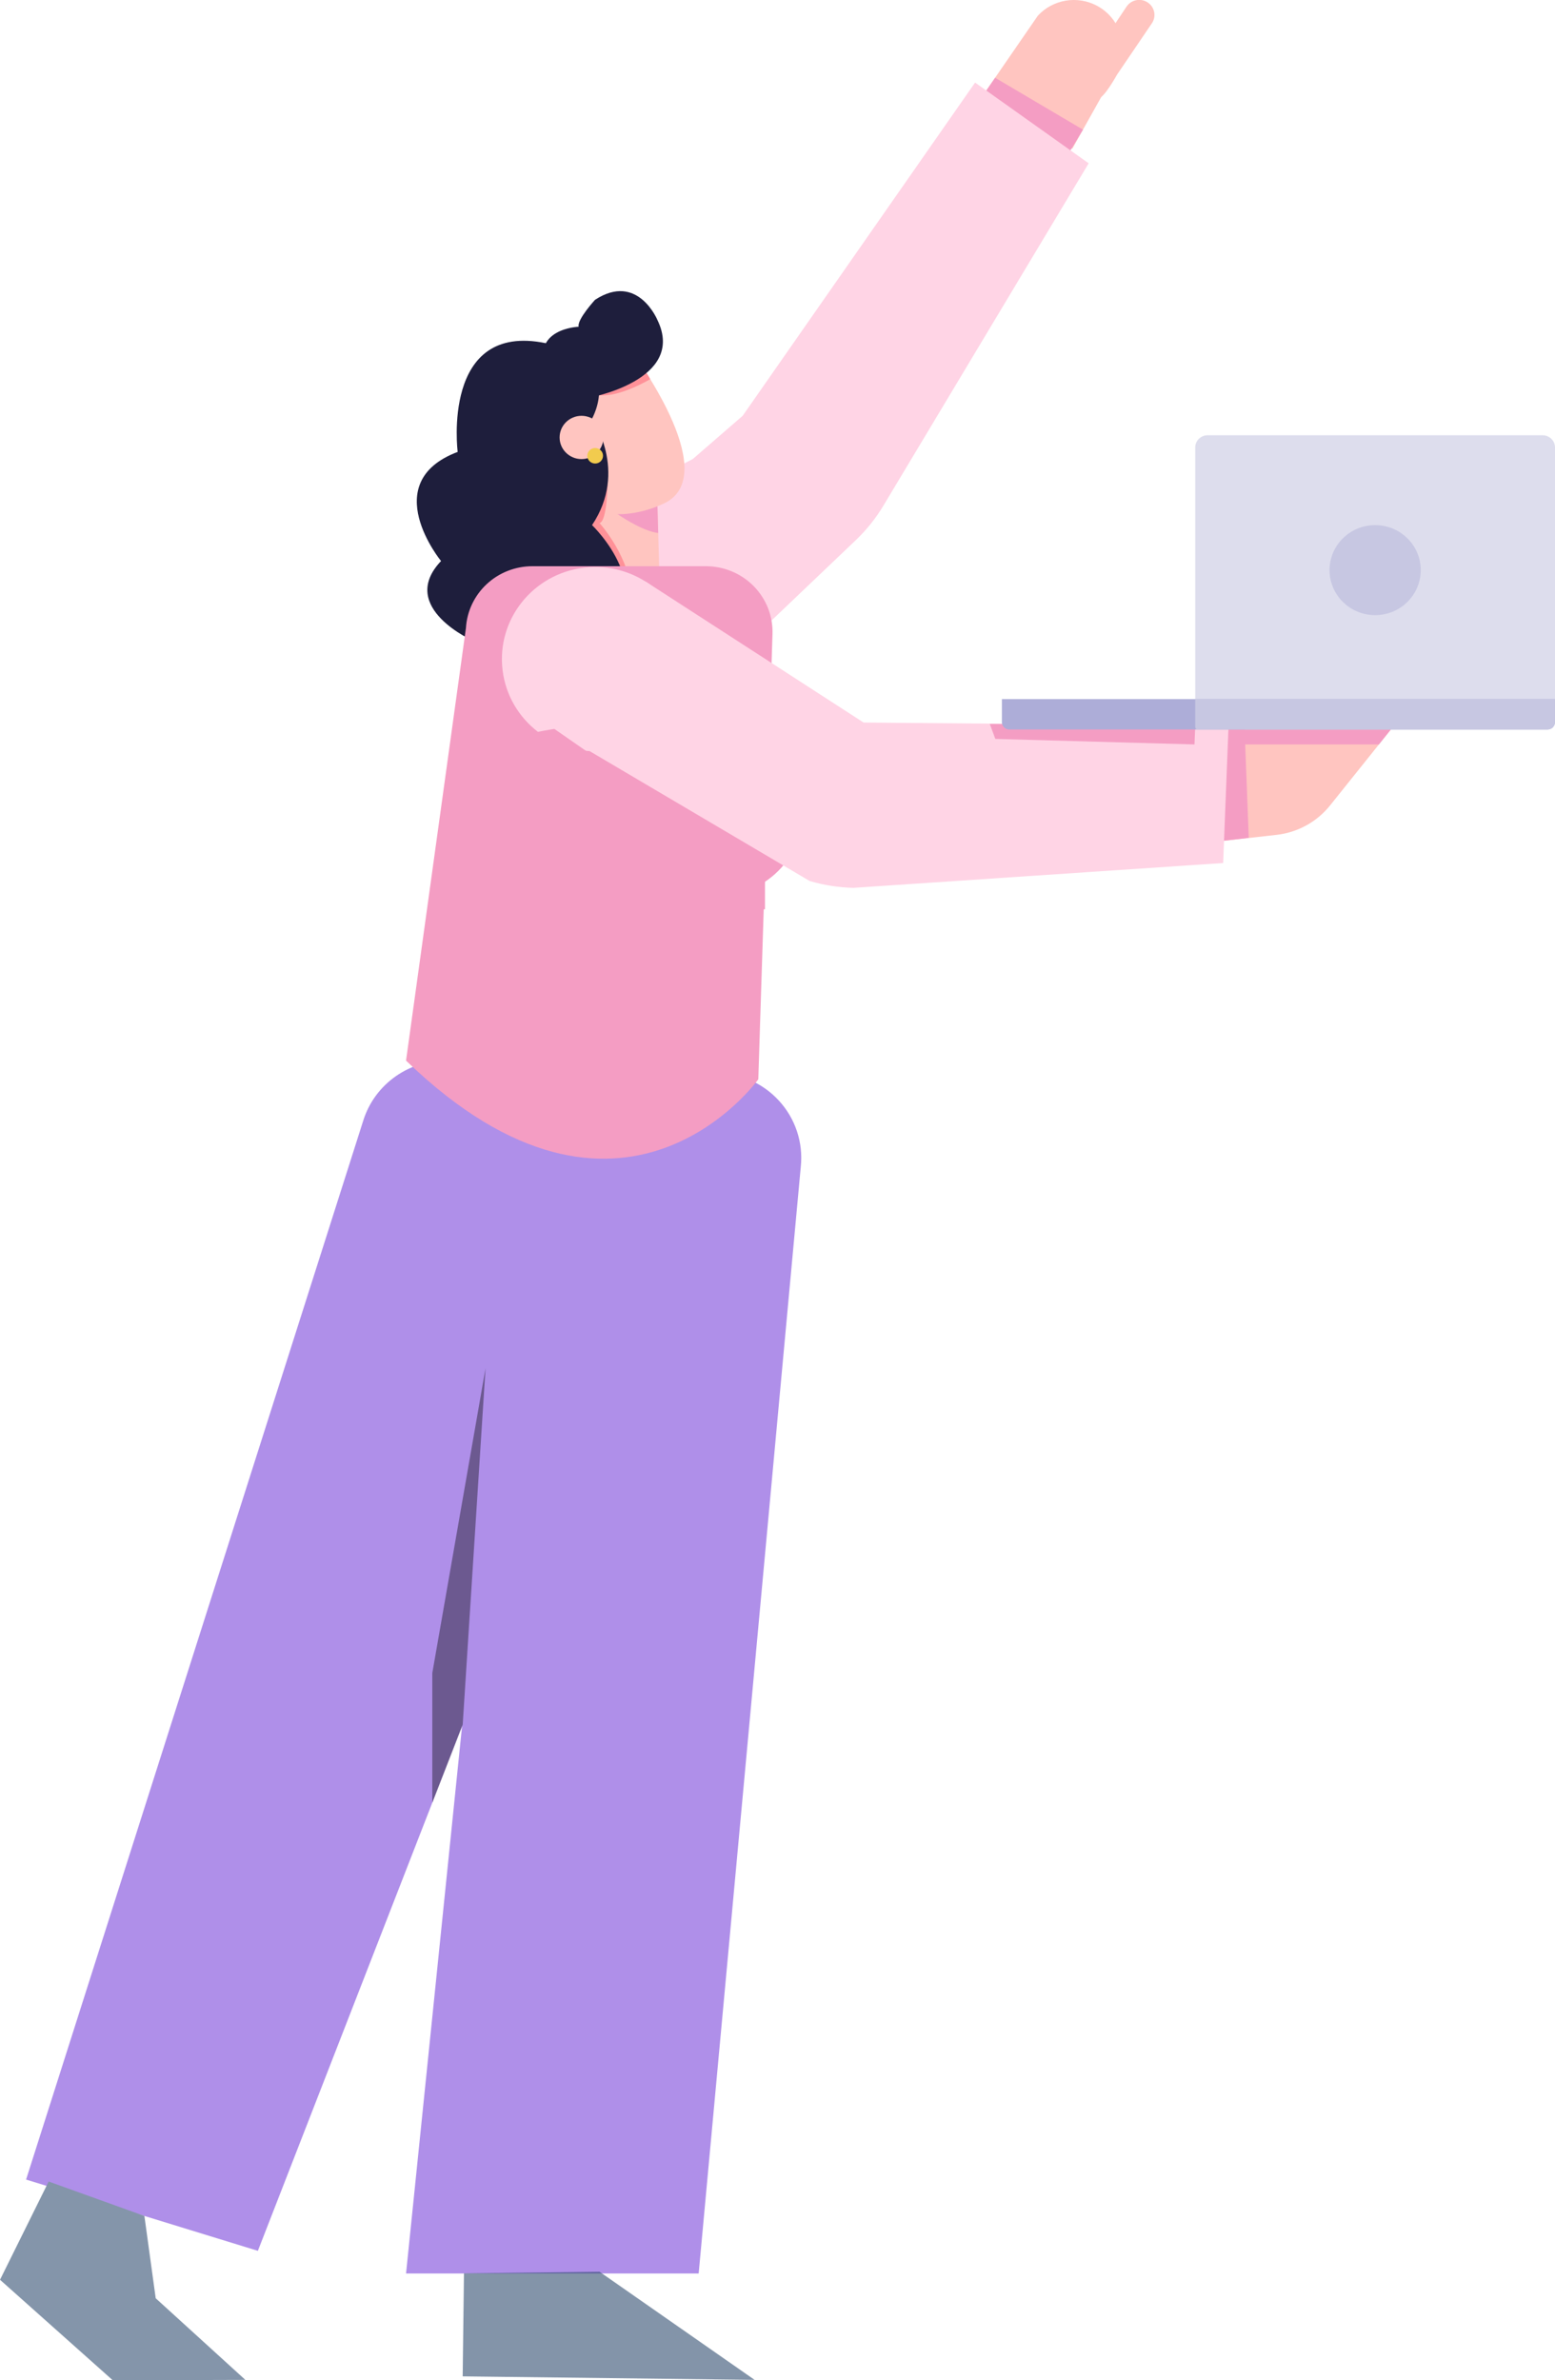 <svg width="381" height="583" viewBox="0 0 381 583" fill="none" xmlns="http://www.w3.org/2000/svg">
<g clip-path="url(#clip0_5_2061)">
<path d="M254.3 3.83L240.549 23.781L262.735 36.42L272.352 19.239C273.463 17.897 274.261 16.329 274.688 14.648C275.116 12.966 275.162 11.212 274.823 9.511C274.485 7.81 273.77 6.204 272.73 4.806C271.69 3.409 270.351 2.256 268.808 1.428V1.428C266.465 0.17 263.764 -0.277 261.134 0.159C258.504 0.594 256.098 1.887 254.3 3.83V3.83Z" fill="#FFC5C0"/>
<path d="M281.175 0.583C281.585 0.848 281.938 1.191 282.214 1.591C282.49 1.991 282.683 2.441 282.782 2.915C282.881 3.389 282.885 3.877 282.793 4.352C282.7 4.828 282.514 5.28 282.244 5.684L273.674 18.312C273.674 18.312 270.431 24.235 268.948 24.195L271.069 14.237L269.379 11.572L275.995 1.662C276.261 1.253 276.607 0.9 277.013 0.624C277.418 0.348 277.875 0.155 278.357 0.054C278.839 -0.046 279.336 -0.051 279.82 0.04C280.303 0.131 280.764 0.315 281.175 0.583V0.583Z" fill="#FFC5C0"/>
<path d="M243.821 19.047L265.352 31.756L261.914 37.423L240.555 23.781L243.821 19.047Z" fill="#F49DC3"/>
<path d="M238.915 20.224L181.962 101.844L139.433 138.678C139.433 138.678 130.319 170.265 168.967 171.099L209.683 132.3C212.312 129.794 214.588 126.95 216.452 123.847L266.742 40L238.915 20.224Z" fill="#FFD4E5"/>
<path d="M133.953 174.584C125.026 165.773 125.026 151.487 133.953 142.676C142.881 133.865 157.354 133.865 166.281 142.676C175.208 151.487 175.208 165.773 166.281 174.584C157.354 183.395 142.881 183.395 133.953 174.584Z" fill="#D9DBC5"/>
<path d="M169.722 112.443C169.722 112.443 168.995 124.745 163.148 125.73V136.772C163.148 136.772 185.487 150.169 189.031 162.389L161.269 139.594L157.489 118.664L169.722 112.443Z" fill="#FFD4E5"/>
<path d="M140.057 109.668L131.386 139.296C131.386 139.296 138.096 147.691 146.26 148.012C154.423 148.333 161.617 142.87 161.617 142.87L160.583 105.925C160.583 105.925 145.273 98.323 140.057 109.668Z" fill="#FFC5C0"/>
<path d="M161.266 130.534C161.266 130.534 158.029 130.493 151 125.73C151 125.73 156.316 119.439 161.083 124.01L161.266 130.534Z" fill="#F49DC3"/>
<path d="M154.804 86.138C154.804 86.138 176.896 115.498 163.257 123.019C163.257 123.019 146.588 132.248 136.287 117.941L131.449 96.533C131.449 96.533 136.31 81.923 154.804 86.138Z" fill="#FFC5C0"/>
<path d="M159.32 92.86C159.32 92.86 151.878 97.32 146.916 96.801L156.704 89.199C157.733 90.302 158.612 91.533 159.32 92.86V92.86Z" fill="#FF9198"/>
<path d="M148.862 118.436C148.862 118.436 148.78 127.624 146.901 128.12C146.901 128.12 154.639 136.638 154.828 146.467L146.228 148.012L137.078 127.315L148.862 118.436Z" fill="#FF9198"/>
<path d="M145.056 102.521L144.27 97.425C144.27 97.425 168.234 93.158 161.093 78.402C161.093 78.402 156.237 66.614 145.8 73.429C145.8 73.429 141.376 78.227 141.772 80.028C141.772 80.028 129.763 80.437 133.898 91.106C133.898 91.106 120.312 93.146 136.591 120.943C136.591 120.943 142.191 116.752 144.164 105.785C144.359 104.654 144.914 103.634 145.056 102.521Z" fill="#1E1E3C"/>
<path d="M145.063 102.521C145.063 102.521 154.023 115.242 145.063 128.616C145.063 128.616 162.429 145.179 146.935 157.101C146.935 157.101 127.396 174.539 116.22 157.101C116.22 157.101 97.188 148.852 108.063 137.413C108.063 137.413 92.297 118.174 112.138 110.683C112.138 110.683 108.063 78.752 133.734 84.057C153.32 88.097 145.063 102.521 145.063 102.521Z" fill="#1E1E3C"/>
<path d="M142.482 112.443C139.517 112.443 137.113 110.071 137.113 107.144C137.113 104.217 139.517 101.844 142.482 101.844C145.448 101.844 147.852 104.217 147.852 107.144C147.852 110.071 145.448 112.443 142.482 112.443Z" fill="#FFC5C0"/>
<path d="M145.824 113.533C144.761 113.533 143.899 112.683 143.899 111.633C143.899 110.583 144.761 109.732 145.824 109.732C146.888 109.732 147.75 110.583 147.75 111.633C147.75 112.683 146.888 113.533 145.824 113.533Z" fill="#F2CB4E"/>
<path d="M129.597 262.741H175.209C178.16 262.741 181.079 263.351 183.776 264.533C186.473 265.715 188.889 267.442 190.869 269.603C192.848 271.764 194.346 274.31 195.267 277.077C196.187 279.845 196.51 282.772 196.214 285.67L171.186 556.835H99.49" fill="#AF8FE9"/>
<path d="M63.184 551.296L6.39 533.841L89.038 274.36C90.432 269.974 93.257 266.166 97.072 263.53C100.887 260.893 105.479 259.577 110.131 259.785L175.531 262.729L63.184 551.296Z" fill="#AF8FE9"/>
<path d="M99.486 259.773L114.164 153.807C114.414 149.714 116.238 145.869 119.264 143.058C122.289 140.247 126.288 138.683 130.443 138.684H172.972C175.167 138.684 177.339 139.121 179.359 139.97C181.379 140.818 183.204 142.06 184.726 143.621C186.247 145.182 187.434 147.031 188.215 149.056C188.996 151.08 189.354 153.24 189.269 155.405L185.796 264.35C185.796 264.35 152.558 311.031 99.486 259.773Z" fill="#F49DC3"/>
<path d="M175.445 219.581C179.064 221.71 183.217 222.793 187.43 222.706V214.218C187.43 214.218 178.688 217.395 175.445 219.581Z" fill="#F49DC3"/>
<path d="M175.465 219.575C163.623 219.575 154.023 210.1 154.023 198.412C154.023 186.724 163.623 177.25 175.465 177.25C187.306 177.25 196.906 186.724 196.906 198.412C196.906 210.1 187.306 219.575 175.465 219.575Z" fill="#F49DC3"/>
<path d="M340.789 178.672L325.886 197.276C324.285 199.274 322.299 200.941 320.042 202.178C317.785 203.416 315.303 204.201 312.738 204.487L299.595 205.957L299.512 178.672H340.789Z" fill="#FFC5C0"/>
<path d="M304.953 178.672L305.969 205.216L299.589 205.957L299.507 178.672H304.953Z" fill="#F49DC3"/>
<path d="M340.789 178.672H301.013V182.333H337.853L340.789 178.672Z" fill="#F49DC3"/>
<path d="M301.016 177.739L211.604 176.975L158.195 142.444C158.195 142.444 125.844 150.14 144.113 183.762L198.367 215.774C201.858 216.809 205.474 217.375 209.118 217.459L299.693 211.378L301.016 177.739Z" fill="#FFD4E5"/>
<path d="M123.137 164.125C121.636 151.752 130.581 140.521 143.116 139.04C155.651 137.558 167.03 146.386 168.531 158.758C170.033 171.131 161.088 182.362 148.553 183.844C136.018 185.325 124.639 176.497 123.137 164.125Z" fill="#FFD4E5"/>
<path d="M242.514 177.308L243.872 180.981L292.674 182.333L292.852 177.739L242.514 177.308Z" fill="#F49DC3"/>
<path d="M292.852 171.227H380.999V109.592C380.999 108.801 380.68 108.042 380.113 107.482C379.546 106.922 378.776 106.607 377.974 106.607L295.876 106.607C295.074 106.607 294.305 106.922 293.737 107.482C293.17 108.042 292.852 108.801 292.852 109.592V171.227Z" fill="#DDDDED"/>
<path d="M247.29 178.672L379.183 178.672C379.664 178.672 380.125 178.484 380.465 178.148C380.805 177.812 380.996 177.357 380.996 176.882V171.227L245.477 171.227V176.882C245.477 177.357 245.668 177.812 246.008 178.148C246.348 178.484 246.809 178.672 247.29 178.672V178.672Z" fill="#ADADD8"/>
<path d="M293.442 178.672H379.179C379.66 178.672 380.122 178.484 380.462 178.148C380.802 177.812 380.993 177.357 380.993 176.882V171.227H292.852V178.077C292.85 178.155 292.864 178.232 292.893 178.304C292.922 178.376 292.965 178.442 293.02 178.497C293.075 178.553 293.141 178.597 293.214 178.627C293.286 178.657 293.364 178.672 293.442 178.672V178.672Z" fill="#C7C7E2"/>
<path d="M336.932 150.665C330.763 150.665 325.762 145.729 325.762 139.64C325.762 133.551 330.763 128.616 336.932 128.616C343.101 128.616 348.102 133.551 348.102 139.64C348.102 145.729 343.101 150.665 336.932 150.665Z" fill="#C7C7E2"/>
<path d="M180.765 217.805L134.332 185.373C132.72 185.816 131.033 185.931 129.375 185.711C127.717 185.49 126.121 184.939 124.686 184.09C119.311 180.901 135.826 178.534 135.826 178.534L184.758 212.471C184.758 212.471 182.785 216.225 180.765 217.805Z" fill="#F49DC3"/>
<path d="M146.892 556.409L184.891 582.901L113.365 582.038L113.678 556.812L146.892 556.409Z" fill="#2F4B6F" fill-opacity="0.59"/>
<path d="M35.38 542.75L38.15 562.91L60.117 582.901L27.63 583L0.004 558.38L11.924 534.32L35.38 542.75Z" fill="#8495AA"/>
<path d="M113.369 422.407L118.969 335.085L105.921 409.779V441.541L113.369 422.407Z" fill="black" fill-opacity="0.38"/>
</g>
<defs>
<clipPath id="clip0_5_2061">
<rect width="381" height="583" fill="white" transform="matrix(-1 0 0 1 381 0)"/>
</clipPath>
</defs>
</svg>
